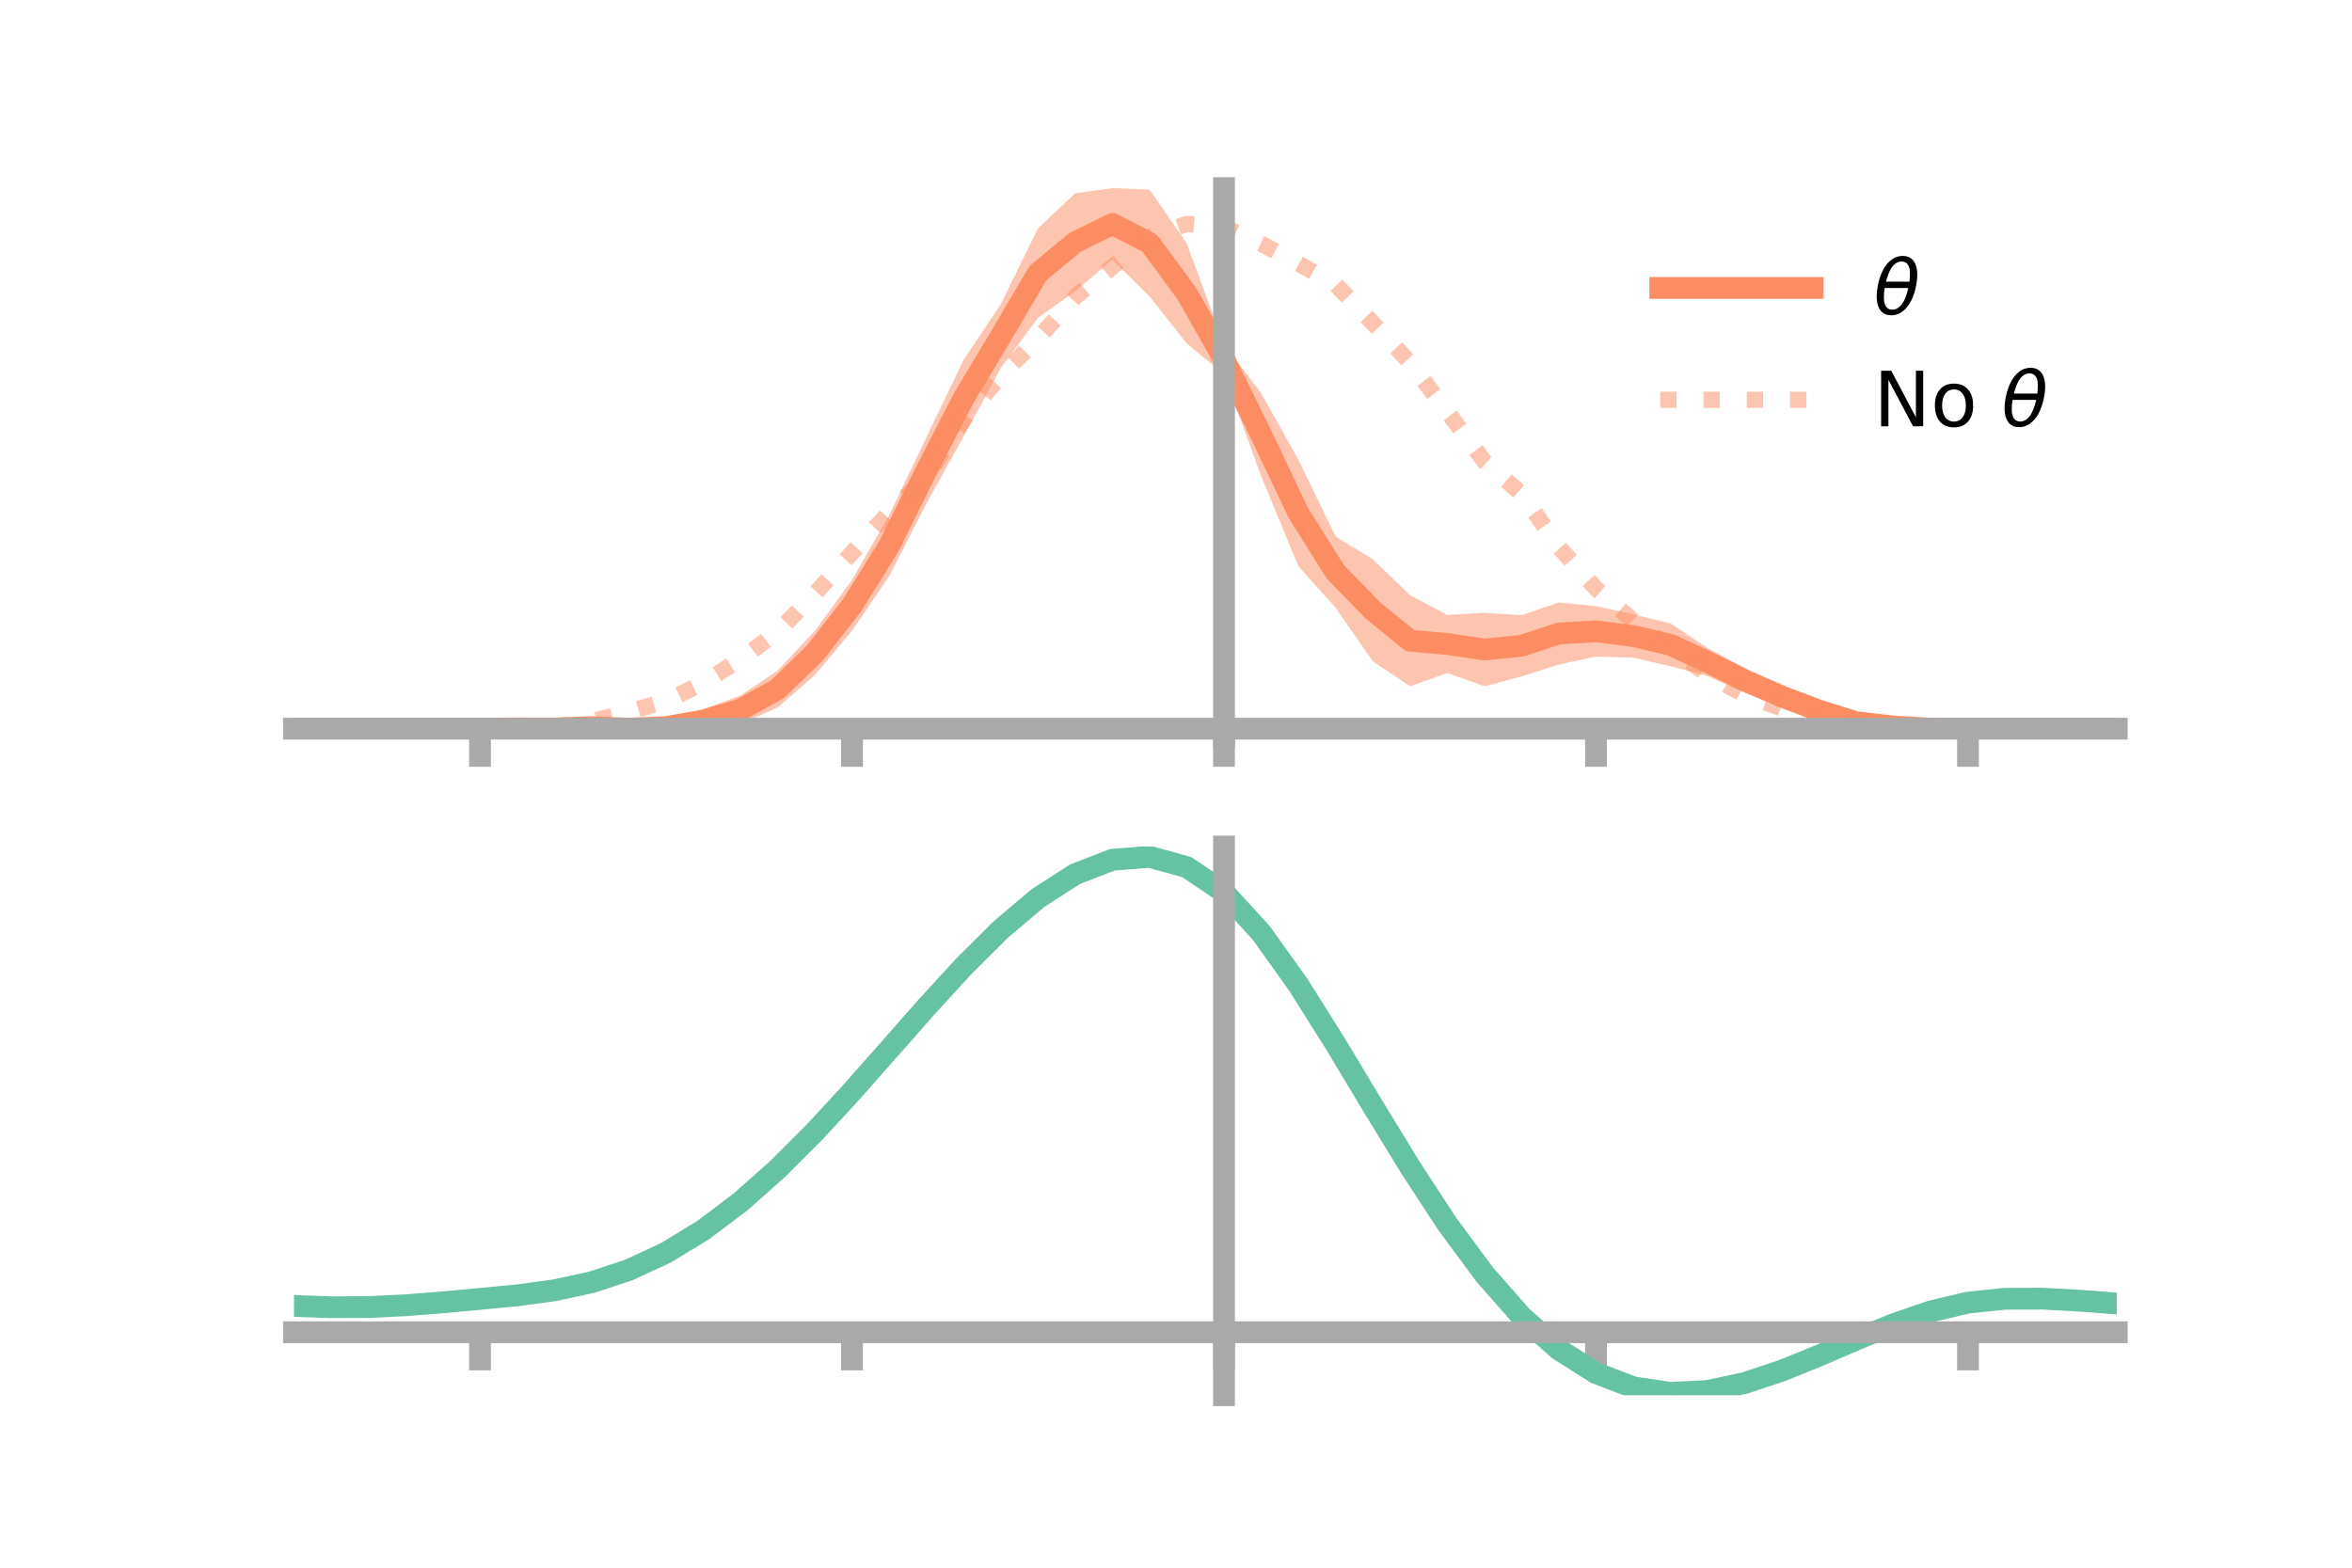<?xml version="1.0" encoding="utf-8" standalone="no"?>
<!DOCTYPE svg PUBLIC "-//W3C//DTD SVG 1.1//EN"
  "http://www.w3.org/Graphics/SVG/1.1/DTD/svg11.dtd">
<!-- Created with matplotlib (https://matplotlib.org/) -->
<svg height="144pt" version="1.1" viewBox="0 0 216 144" width="216pt" xmlns="http://www.w3.org/2000/svg" xmlns:xlink="http://www.w3.org/1999/xlink">
 <defs>
  <style type="text/css">*{stroke-linecap:butt;stroke-linejoin:round;}</style>
 </defs>
 <g id="figure_1">
  <g id="patch_1">
   <path d="M 0 144 
L 216 144 
L 216 0 
L 0 0 
z
" style="fill:none;"/>
  </g>
  <g id="axes_1">
   <g id="patch_2">
    <path d="M 27 67.68 
L 194.4 67.68 
L 194.4 17.28 
L 27 17.28 
z
" style="fill:none;"/>
   </g>
   <g id="PolyCollection_1">
    <path clip-path="url(#pabd1dbe54c)" d="M 27 66.933 
L 27 66.933 
L 30.416 66.933 
L 33.833 66.933 
L 37.249 66.933 
L 40.665 66.933 
L 44.082 66.933 
L 47.498 66.834 
L 50.914 66.657 
L 54.331 66.406 
L 57.747 66.264 
L 61.163 65.888 
L 64.58 65.155 
L 67.996 63.885 
L 71.412 61.604 
L 74.829 57.956 
L 78.245 53.269 
L 81.661 47.316 
L 85.078 40.165 
L 88.494 33.057 
L 91.91 27.946 
L 95.327 20.971 
L 98.743 17.749 
L 102.159 17.28 
L 105.576 17.413 
L 108.992 22.38 
L 112.408 31.609 
L 115.824 36.108 
L 119.241 42.239 
L 122.657 49.274 
L 126.073 51.378 
L 129.49 54.66 
L 132.906 56.488 
L 136.322 56.29 
L 139.739 56.509 
L 143.155 55.343 
L 146.571 55.671 
L 149.988 56.434 
L 153.404 57.255 
L 156.82 59.523 
L 160.237 61.365 
L 163.653 63.01 
L 167.069 64.503 
L 170.486 65.892 
L 173.902 66.472 
L 177.318 66.86 
L 180.735 66.933 
L 184.151 66.933 
L 187.567 66.933 
L 190.984 66.933 
L 194.4 66.933 
L 194.4 66.933 
L 194.4 66.933 
L 190.984 66.933 
L 187.567 66.933 
L 184.151 66.933 
L 180.735 66.933 
L 177.318 67.002 
L 173.902 67.006 
L 170.486 66.793 
L 167.069 66.055 
L 163.653 64.964 
L 160.237 63.642 
L 156.82 62.099 
L 153.404 61.196 
L 149.988 60.412 
L 146.571 60.309 
L 143.155 61.042 
L 139.739 62.132 
L 136.322 63.036 
L 132.906 61.817 
L 129.49 63.035 
L 126.073 60.744 
L 122.657 55.829 
L 119.241 52.011 
L 115.824 43.739 
L 112.408 34.361 
L 108.992 31.558 
L 105.576 27.237 
L 102.159 23.864 
L 98.743 26.758 
L 95.327 29.193 
L 91.91 33.813 
L 88.494 40.108 
L 85.078 46.266 
L 81.661 52.935 
L 78.245 57.952 
L 74.829 62.018 
L 71.412 64.996 
L 67.996 66.502 
L 64.58 67.225 
L 61.163 67.68 
L 57.747 67.601 
L 54.331 67.189 
L 50.914 67.17 
L 47.498 66.979 
L 44.082 66.933 
L 40.665 66.933 
L 37.249 66.933 
L 33.833 66.933 
L 30.416 66.933 
L 27 66.933 
z
" style="fill:#fc8d62;fill-opacity:0.5;"/>
   </g>
   <g id="matplotlib.axis_1">
    <g id="xtick_1">
     <g id="line2d_1">
      <defs>
       <path d="M 0 0 
L 0 3.5 
" id="maca72d03c4" style="stroke:#a9a9a9;stroke-width:2;"/>
      </defs>
      <g>
       <use style="fill:#a9a9a9;stroke:#a9a9a9;stroke-width:2;" x="44.082" xlink:href="#maca72d03c4" y="66.933"/>
      </g>
     </g>
    </g>
    <g id="xtick_2">
     <g id="line2d_2">
      <g>
       <use style="fill:#a9a9a9;stroke:#a9a9a9;stroke-width:2;" x="78.245" xlink:href="#maca72d03c4" y="66.933"/>
      </g>
     </g>
    </g>
    <g id="xtick_3">
     <g id="line2d_3">
      <g>
       <use style="fill:#a9a9a9;stroke:#a9a9a9;stroke-width:2;" x="112.408" xlink:href="#maca72d03c4" y="66.933"/>
      </g>
     </g>
    </g>
    <g id="xtick_4">
     <g id="line2d_4">
      <g>
       <use style="fill:#a9a9a9;stroke:#a9a9a9;stroke-width:2;" x="146.571" xlink:href="#maca72d03c4" y="66.933"/>
      </g>
     </g>
    </g>
    <g id="xtick_5">
     <g id="line2d_5">
      <g>
       <use style="fill:#a9a9a9;stroke:#a9a9a9;stroke-width:2;" x="180.735" xlink:href="#maca72d03c4" y="66.933"/>
      </g>
     </g>
    </g>
   </g>
   <g id="matplotlib.axis_2"/>
   <g id="line2d_6">
    <path clip-path="url(#pabd1dbe54c)" d="M 27 66.933 
L 30.416 66.933 
L 33.833 66.933 
L 37.249 66.933 
L 40.665 66.933 
L 44.082 66.933 
L 47.498 66.907 
L 50.914 66.914 
L 54.331 66.797 
L 57.747 66.933 
L 61.163 66.784 
L 64.58 66.19 
L 67.996 65.193 
L 71.412 63.3 
L 74.829 59.987 
L 78.245 55.61 
L 81.661 50.126 
L 85.078 43.216 
L 88.494 36.583 
L 91.91 30.88 
L 95.327 25.082 
L 98.743 22.254 
L 102.159 20.572 
L 105.576 22.325 
L 108.992 26.969 
L 112.408 32.985 
L 115.824 39.924 
L 119.241 47.125 
L 122.657 52.551 
L 126.073 56.061 
L 129.49 58.847 
L 132.906 59.153 
L 136.322 59.663 
L 139.739 59.32 
L 143.155 58.192 
L 146.571 57.99 
L 149.988 58.423 
L 153.404 59.225 
L 156.82 60.811 
L 160.237 62.504 
L 163.653 63.987 
L 167.069 65.279 
L 170.486 66.343 
L 173.902 66.739 
L 177.318 66.931 
L 180.735 66.933 
L 184.151 66.933 
L 187.567 66.933 
L 190.984 66.933 
L 194.4 66.933 
" style="fill:none;stroke:#fc8d62;stroke-linecap:square;stroke-width:2;"/>
   </g>
   <g id="line2d_7">
    <path clip-path="url(#pabd1dbe54c)" d="M 27 66.933 
L 30.416 66.933 
L 33.833 66.933 
L 37.249 66.933 
L 40.665 66.933 
L 44.082 66.933 
L 47.498 66.886 
L 50.914 66.754 
L 54.331 66.255 
L 57.747 65.389 
L 61.163 64.396 
L 64.58 62.735 
L 67.996 60.552 
L 71.412 58.033 
L 74.829 54.541 
L 78.245 50.779 
L 81.661 47.065 
L 85.078 43.846 
L 88.494 38.517 
L 91.91 34.534 
L 95.327 31.078 
L 98.743 27.27 
L 102.159 24.511 
L 105.576 21.762 
L 108.992 20.572 
L 112.408 20.846 
L 115.824 22.386 
L 119.241 24.213 
L 122.657 26.126 
L 126.073 29.668 
L 129.49 33.311 
L 132.906 37.799 
L 136.322 42.388 
L 139.739 45.356 
L 143.155 50.249 
L 146.571 54.056 
L 149.988 57.031 
L 153.404 59.474 
L 156.82 61.991 
L 160.237 63.826 
L 163.653 65.073 
L 167.069 66.19 
L 170.486 66.628 
L 173.902 66.816 
L 177.318 66.939 
L 180.735 66.933 
L 184.151 66.933 
L 187.567 66.933 
L 190.984 66.933 
L 194.4 66.933 
" style="fill:none;stroke:#fc8d62;stroke-dasharray:1.5,2.475;stroke-dashoffset:0;stroke-opacity:0.5;stroke-width:1.5;"/>
   </g>
   <g id="patch_3">
    <path d="M 112.408 67.68 
L 112.408 17.28 
" style="fill:none;stroke:#a9a9a9;stroke-linecap:square;stroke-linejoin:miter;stroke-width:2;"/>
   </g>
   <g id="patch_4">
    <path d="M 194.4 67.68 
L 194.4 17.28 
" style="fill:none;"/>
   </g>
   <g id="patch_5">
    <path d="M 27 66.933 
L 194.4 66.933 
" style="fill:none;stroke:#a9a9a9;stroke-linecap:square;stroke-linejoin:miter;stroke-width:2;"/>
   </g>
   <g id="patch_6">
    <path d="M 27 17.28 
L 194.4 17.28 
" style="fill:none;"/>
   </g>
   <g id="legend_1">
    <g id="line2d_8">
     <path d="M 152.47 26.449 
L 166.47 26.449 
" style="fill:none;stroke:#fc8d62;stroke-linecap:square;stroke-width:2;"/>
    </g>
    <g id="line2d_9"/>
    <g id="text_1">
     <!-- $\theta$ -->
     <g transform="translate(172.07 28.899)scale(0.07 -0.07)">
      <defs>
       <path d="M 45.516 34.672 
L 14.453 34.672 
Q 12.359 20.062 14.5 13.875 
Q 17.188 6.25 24.469 6.25 
Q 31.781 6.25 37.359 13.922 
Q 42.234 20.656 45.516 34.672 
z
M 47.016 42.969 
Q 48.344 56.844 46.625 61.719 
Q 43.953 69.438 36.766 69.438 
Q 29.297 69.438 23.828 61.812 
Q 19.531 55.672 16.156 42.969 
z
M 38.188 76.766 
Q 49.906 76.766 54.594 66.406 
Q 59.281 56.109 55.719 37.844 
Q 52.203 19.625 43.453 9.281 
Q 34.766 -1.125 23.047 -1.125 
Q 11.281 -1.125 6.641 9.281 
Q 2 19.625 5.516 37.844 
Q 9.078 56.109 17.719 66.406 
Q 26.422 76.766 38.188 76.766 
z
" id="DejaVuSans-Oblique-952"/>
      </defs>
      <use transform="translate(0 0.234)" xlink:href="#DejaVuSans-Oblique-952"/>
     </g>
    </g>
    <g id="line2d_10">
     <path d="M 152.47 36.724 
L 166.47 36.724 
" style="fill:none;stroke:#fc8d62;stroke-dasharray:1.5,2.475;stroke-dashoffset:0;stroke-opacity:0.5;stroke-width:1.5;"/>
    </g>
    <g id="line2d_11"/>
    <g id="text_2">
     <!-- No $\theta$ -->
     <g transform="translate(172.07 39.174)scale(0.07 -0.07)">
      <defs>
       <path d="M 9.812 72.906 
L 23.094 72.906 
L 55.422 11.922 
L 55.422 72.906 
L 64.984 72.906 
L 64.984 0 
L 51.703 0 
L 19.391 60.984 
L 19.391 0 
L 9.812 0 
z
" id="DejaVuSans-78"/>
       <path d="M 30.609 48.391 
Q 23.391 48.391 19.188 42.75 
Q 14.984 37.109 14.984 27.297 
Q 14.984 17.484 19.156 11.844 
Q 23.344 6.203 30.609 6.203 
Q 37.797 6.203 41.984 11.859 
Q 46.188 17.531 46.188 27.297 
Q 46.188 37.016 41.984 42.703 
Q 37.797 48.391 30.609 48.391 
z
M 30.609 56 
Q 42.328 56 49.016 48.375 
Q 55.719 40.766 55.719 27.297 
Q 55.719 13.875 49.016 6.219 
Q 42.328 -1.422 30.609 -1.422 
Q 18.844 -1.422 12.172 6.219 
Q 5.516 13.875 5.516 27.297 
Q 5.516 40.766 12.172 48.375 
Q 18.844 56 30.609 56 
z
" id="DejaVuSans-111"/>
       <path id="DejaVuSans-32"/>
      </defs>
      <use transform="translate(0 0.234)" xlink:href="#DejaVuSans-78"/>
      <use transform="translate(74.805 0.234)" xlink:href="#DejaVuSans-111"/>
      <use transform="translate(135.986 0.234)" xlink:href="#DejaVuSans-32"/>
      <use transform="translate(167.773 0.234)" xlink:href="#DejaVuSans-Oblique-952"/>
     </g>
    </g>
   </g>
  </g>
  <g id="axes_2">
   <g id="patch_7">
    <path d="M 27 128.16 
L 194.4 128.16 
L 194.4 77.76 
L 27 77.76 
z
" style="fill:none;"/>
   </g>
   <g id="PolyCollection_2">
    <path clip-path="url(#p5ae45c6e3d)" d="M 27 120.002 
L 27 119.912 
L 30.416 120.039 
L 33.833 120.017 
L 37.249 119.847 
L 40.665 119.565 
L 44.082 119.236 
L 47.498 118.9 
L 50.914 118.43 
L 54.331 117.68 
L 57.747 116.537 
L 61.163 114.925 
L 64.58 112.803 
L 67.996 110.172 
L 71.412 107.07 
L 74.829 103.571 
L 78.245 99.779 
L 81.661 95.822 
L 85.078 91.852 
L 88.494 88.04 
L 91.91 84.565 
L 95.327 81.615 
L 98.743 79.376 
L 102.159 78.032 
L 105.576 77.76 
L 108.992 78.723 
L 112.408 81.066 
L 115.824 84.854 
L 119.241 89.716 
L 122.657 95.232 
L 126.073 101.007 
L 129.49 106.694 
L 132.906 112.003 
L 136.322 116.707 
L 139.739 120.644 
L 143.155 123.719 
L 146.571 125.899 
L 149.988 127.21 
L 153.404 127.727 
L 156.82 127.56 
L 160.237 126.841 
L 163.653 125.721 
L 167.069 124.357 
L 170.486 122.908 
L 173.902 121.528 
L 177.318 120.365 
L 180.735 119.562 
L 184.151 119.211 
L 187.567 119.208 
L 190.984 119.407 
L 194.4 119.676 
L 194.4 119.791 
L 194.4 119.791 
L 190.984 119.547 
L 187.567 119.368 
L 184.151 119.383 
L 180.735 119.74 
L 177.318 120.552 
L 173.902 121.741 
L 170.486 123.163 
L 167.069 124.662 
L 163.653 126.075 
L 160.237 127.234 
L 156.82 127.979 
L 153.404 128.16 
L 149.988 127.65 
L 146.571 126.351 
L 143.155 124.207 
L 139.739 121.205 
L 136.322 117.379 
L 132.906 112.82 
L 129.49 107.679 
L 126.073 102.171 
L 122.657 96.574 
L 119.241 91.226 
L 115.824 86.51 
L 112.408 82.839 
L 108.992 80.574 
L 105.576 79.647 
L 102.159 79.914 
L 98.743 81.211 
L 95.327 83.364 
L 91.91 86.196 
L 88.494 89.524 
L 85.078 93.169 
L 81.661 96.959 
L 78.245 100.734 
L 74.829 104.352 
L 71.412 107.69 
L 67.996 110.653 
L 64.58 113.174 
L 61.163 115.216 
L 57.747 116.777 
L 54.331 117.888 
L 50.914 118.617 
L 47.498 119.068 
L 44.082 119.384 
L 40.665 119.69 
L 37.249 119.947 
L 33.833 120.098 
L 30.416 120.115 
L 27 120.002 
z
" style="fill:#66c2a5;fill-opacity:0.5;"/>
   </g>
   <g id="matplotlib.axis_3">
    <g id="xtick_6">
     <g id="line2d_12">
      <g>
       <use style="fill:#a9a9a9;stroke:#a9a9a9;stroke-width:2;" x="44.082" xlink:href="#maca72d03c4" y="122.373"/>
      </g>
     </g>
    </g>
    <g id="xtick_7">
     <g id="line2d_13">
      <g>
       <use style="fill:#a9a9a9;stroke:#a9a9a9;stroke-width:2;" x="78.245" xlink:href="#maca72d03c4" y="122.373"/>
      </g>
     </g>
    </g>
    <g id="xtick_8">
     <g id="line2d_14">
      <g>
       <use style="fill:#a9a9a9;stroke:#a9a9a9;stroke-width:2;" x="112.408" xlink:href="#maca72d03c4" y="122.373"/>
      </g>
     </g>
    </g>
    <g id="xtick_9">
     <g id="line2d_15">
      <g>
       <use style="fill:#a9a9a9;stroke:#a9a9a9;stroke-width:2;" x="146.571" xlink:href="#maca72d03c4" y="122.373"/>
      </g>
     </g>
    </g>
    <g id="xtick_10">
     <g id="line2d_16">
      <g>
       <use style="fill:#a9a9a9;stroke:#a9a9a9;stroke-width:2;" x="180.735" xlink:href="#maca72d03c4" y="122.373"/>
      </g>
     </g>
    </g>
   </g>
   <g id="matplotlib.axis_4"/>
   <g id="line2d_17">
    <path clip-path="url(#p5ae45c6e3d)" d="M 27 119.957 
L 30.416 120.077 
L 33.833 120.058 
L 37.249 119.897 
L 40.665 119.628 
L 44.082 119.31 
L 47.498 118.984 
L 50.914 118.523 
L 54.331 117.784 
L 57.747 116.657 
L 61.163 115.07 
L 64.58 112.988 
L 67.996 110.412 
L 71.412 107.38 
L 74.829 103.962 
L 78.245 100.256 
L 81.661 96.39 
L 85.078 92.511 
L 88.494 88.782 
L 91.91 85.381 
L 95.327 82.49 
L 98.743 80.293 
L 102.159 78.973 
L 105.576 78.704 
L 108.992 79.649 
L 112.408 81.953 
L 115.824 85.682 
L 119.241 90.471 
L 122.657 95.903 
L 126.073 101.589 
L 129.49 107.186 
L 132.906 112.412 
L 136.322 117.043 
L 139.739 120.925 
L 143.155 123.963 
L 146.571 126.125 
L 149.988 127.43 
L 153.404 127.944 
L 156.82 127.769 
L 160.237 127.037 
L 163.653 125.898 
L 167.069 124.509 
L 170.486 123.035 
L 173.902 121.635 
L 177.318 120.459 
L 180.735 119.651 
L 184.151 119.297 
L 187.567 119.288 
L 190.984 119.477 
L 194.4 119.733 
" style="fill:none;stroke:#66c2a5;stroke-linecap:square;stroke-width:2;"/>
   </g>
   <g id="patch_8">
    <path d="M 112.408 128.16 
L 112.408 77.76 
" style="fill:none;stroke:#a9a9a9;stroke-linecap:square;stroke-linejoin:miter;stroke-width:2;"/>
   </g>
   <g id="patch_9">
    <path d="M 194.4 128.16 
L 194.4 77.76 
" style="fill:none;"/>
   </g>
   <g id="patch_10">
    <path d="M 27 122.373 
L 194.4 122.373 
" style="fill:none;stroke:#a9a9a9;stroke-linecap:square;stroke-linejoin:miter;stroke-width:2;"/>
   </g>
   <g id="patch_11">
    <path d="M 27 77.76 
L 194.4 77.76 
" style="fill:none;"/>
   </g>
  </g>
 </g>
 <defs>
  <clipPath id="pabd1dbe54c">
   <rect height="50.4" width="167.4" x="27" y="17.28"/>
  </clipPath>
  <clipPath id="p5ae45c6e3d">
   <rect height="50.4" width="167.4" x="27" y="77.76"/>
  </clipPath>
 </defs>
</svg>
